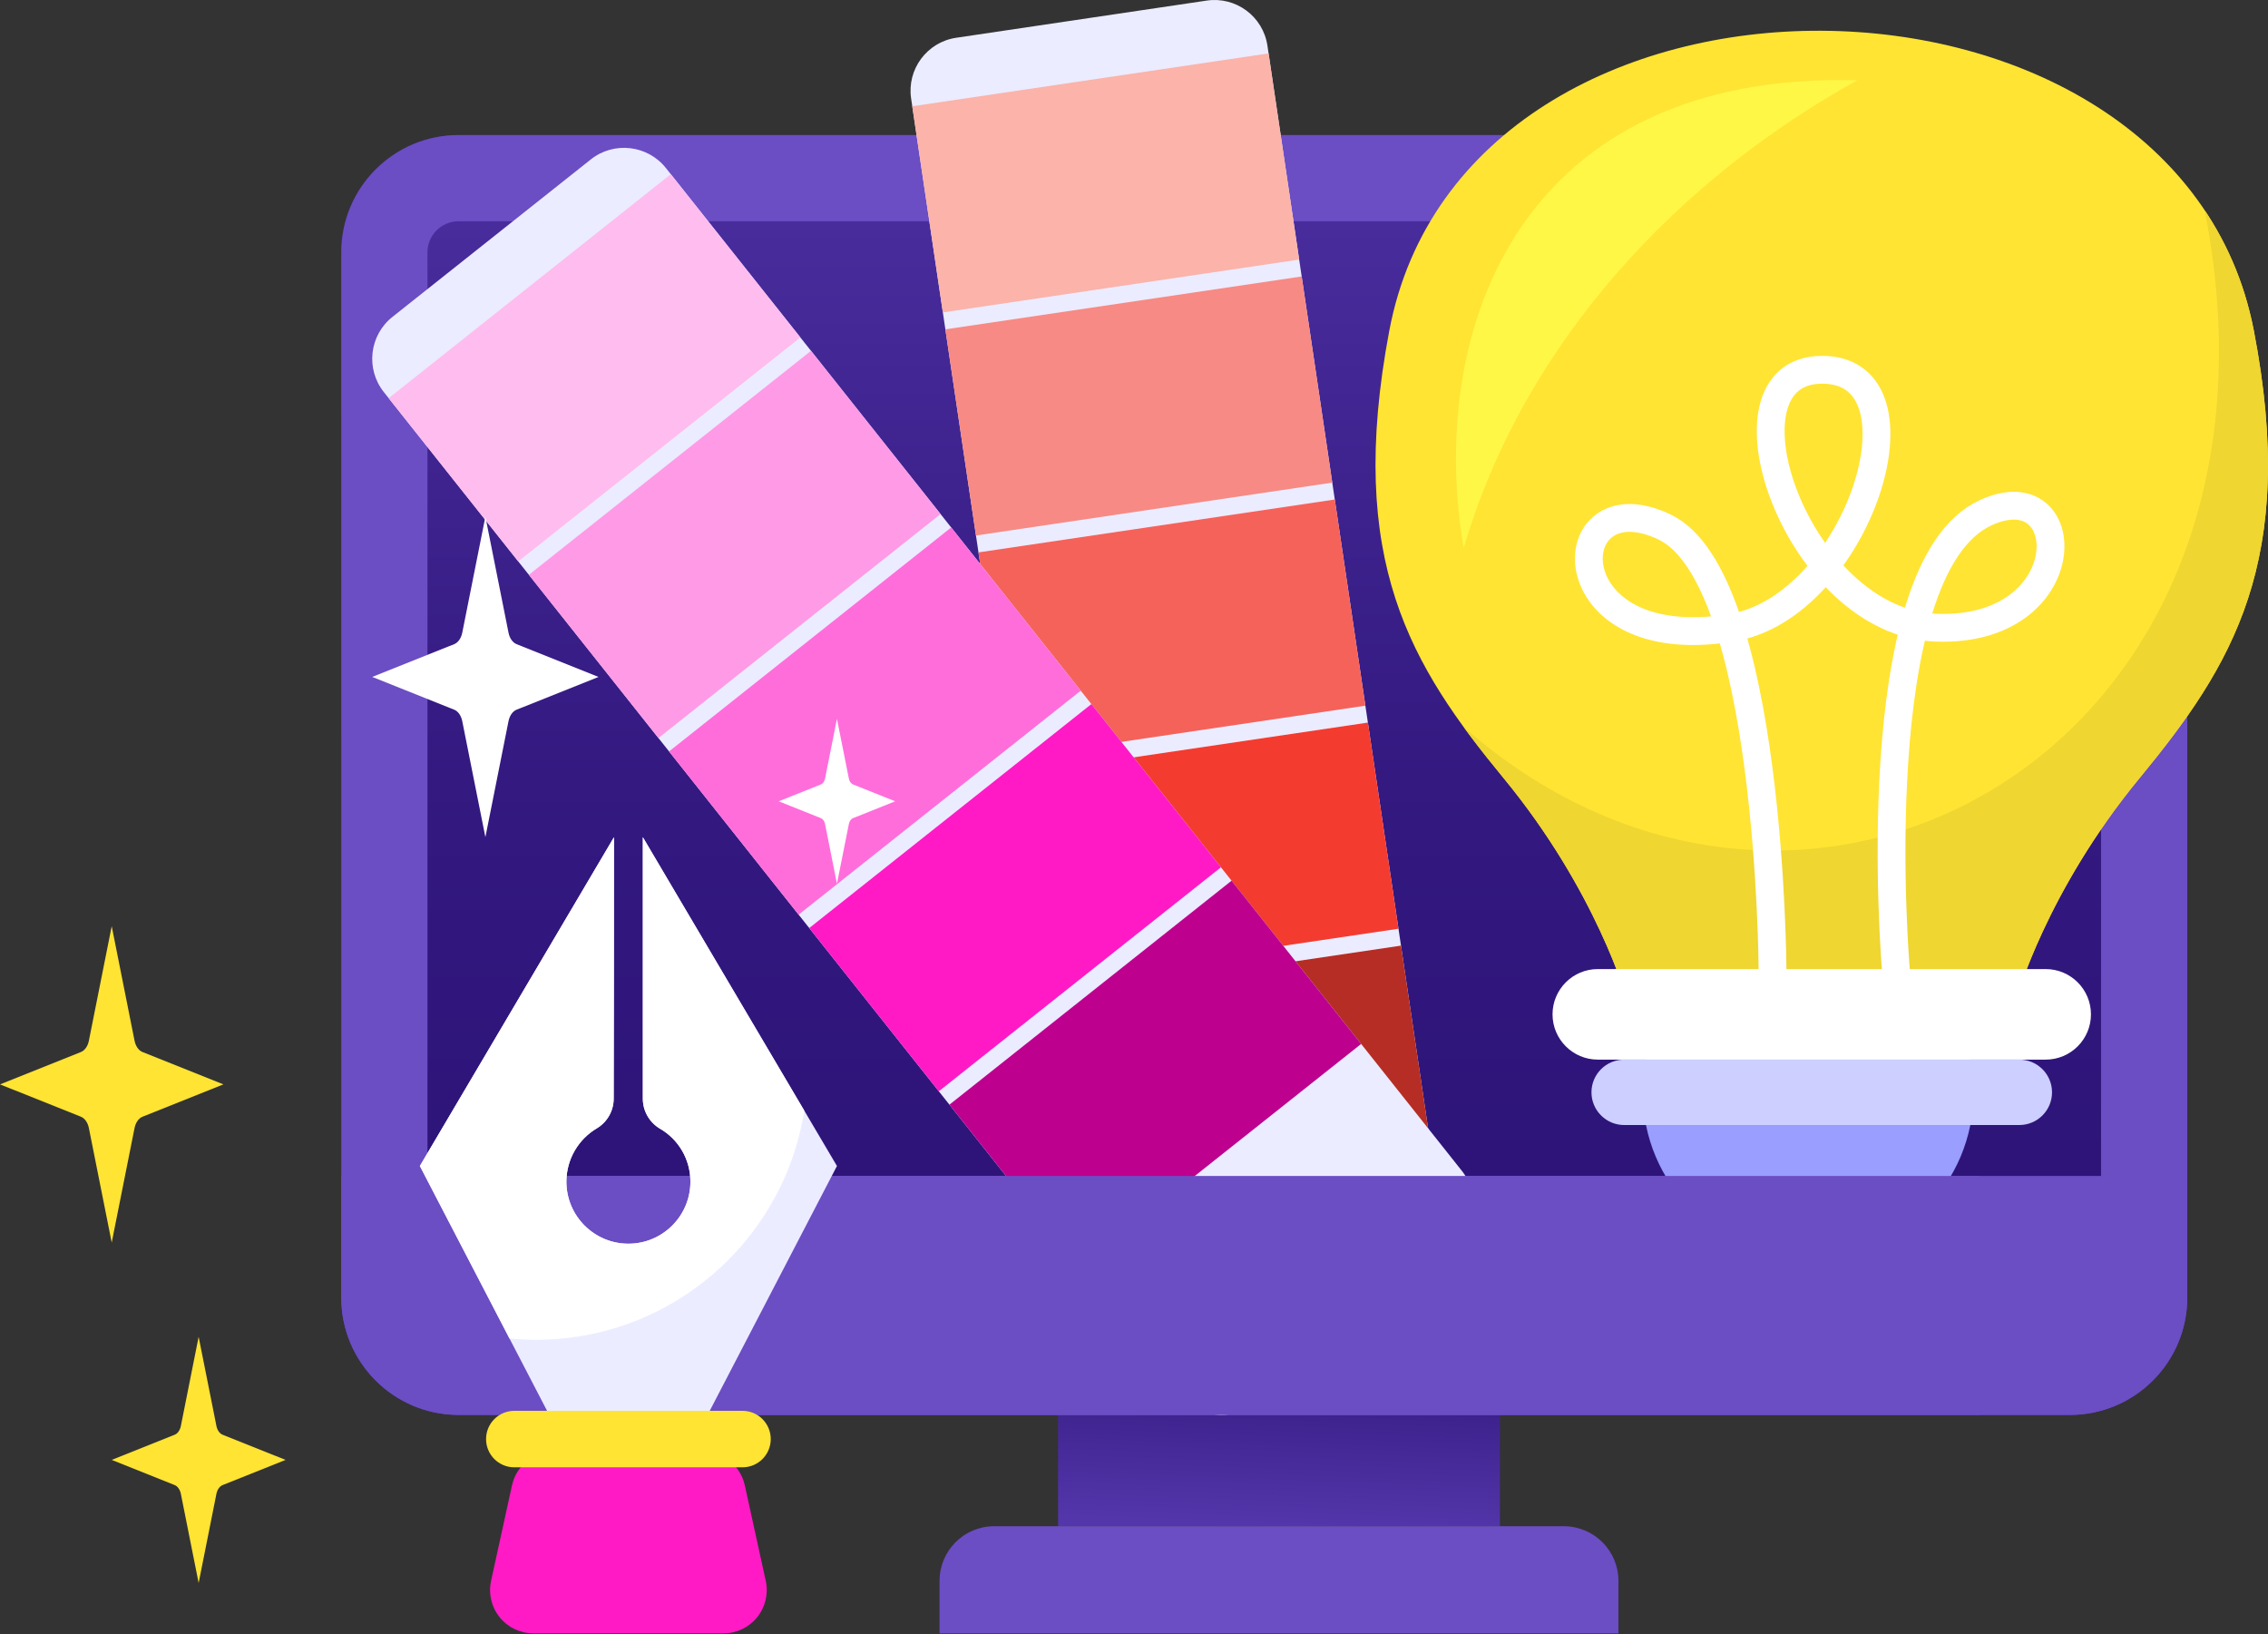 <?xml version="1.0" encoding="UTF-8" standalone="no"?><!DOCTYPE svg PUBLIC "-//W3C//DTD SVG 1.1//EN" "http://www.w3.org/Graphics/SVG/1.1/DTD/svg11.dtd"><svg width="100%" height="100%" viewBox="0 0 2461 1773" version="1.1" xmlns="http://www.w3.org/2000/svg" xmlns:xlink="http://www.w3.org/1999/xlink" xml:space="preserve" xmlns:serif="http://www.serif.com/" style="fill-rule:evenodd;clip-rule:evenodd;stroke-linecap:round;stroke-linejoin:round;stroke-miterlimit:1.5;"><rect x="0" y="0" width="2461" height="1773" fill="#333333" stroke="none"/><g><path d="M121.22,1004.93l24.778,124.271c0.583,2.925 1.686,5.59 3.204,7.739c1.518,2.149 3.4,3.711 5.466,4.537l87.773,35.08l-87.773,35.08c-2.066,0.826 -3.948,2.388 -5.466,4.537c-1.518,2.15 -2.621,4.814 -3.204,7.739l-24.778,124.272l-24.777,-124.272c-0.583,-2.925 -1.686,-5.589 -3.204,-7.739c-1.518,-2.149 -3.4,-3.711 -5.466,-4.537l-87.773,-35.08l87.773,-35.08c2.066,-0.826 3.948,-2.388 5.466,-4.537c1.518,-2.149 2.621,-4.814 3.204,-7.739l24.777,-124.271Z" style="fill:#ffe433;"/><g><g><rect x="1148.1" y="1464.18" width="479.466" height="191.787" style="fill:url(#_Linear1);"/><path d="M1756.16,1715.25c-0,-32.743 -26.543,-59.286 -59.286,-59.286c-138.105,0 -479.98,0 -618.086,0c-32.742,0 -59.285,26.543 -59.285,59.286c-0,28.676 -0,56.977 -0,56.977l736.657,0c-0,0 -0,-28.301 -0,-56.977Z" style="fill:#6b4dc4;"/><path d="M2373.4,273.853c0,-70.271 -57.051,-127.322 -127.322,-127.322l-1748.46,0c-70.271,0 -127.322,57.051 -127.322,127.322l0,1134.03c0,70.271 57.051,127.322 127.322,127.322l1748.46,-0c70.271,-0 127.322,-57.051 127.322,-127.322l0,-1134.03Z" style="fill:url(#_Linear2);"/><clipPath id="_clip3"><path d="M2373.4,273.853c0,-70.271 -57.051,-127.322 -127.322,-127.322l-1748.46,0c-70.271,0 -127.322,57.051 -127.322,127.322l0,1134.03c0,70.271 57.051,127.322 127.322,127.322l1748.46,-0c70.271,-0 127.322,-57.051 127.322,-127.322l0,-1134.03Z"/></clipPath><g clip-path="url(#_clip3)"><rect x="334.778" y="1275.94" width="2088.79" height="259.267" style="fill:#6b4dc4;"/></g><path d="M2373.4,273.853l0,1134.03c0,70.271 -57.051,127.322 -127.322,127.322l-1748.46,-0c-70.271,-0 -127.322,-57.051 -127.322,-127.322l0,-1134.03c0,-70.271 57.051,-127.322 127.322,-127.322l1748.46,0c70.271,0 127.322,57.051 127.322,127.322Zm-93.558,0c-0,-18.635 -15.129,-33.764 -33.764,-33.764l-1748.46,0c-18.635,0 -33.764,15.129 -33.764,33.764l0,1134.03c0,18.634 15.129,33.763 33.764,33.763l1748.46,0c18.635,0 33.764,-15.129 33.764,-33.763l-0,-1134.03Z" style="fill:#6b4dc4;"/><g><path d="M1375.28,49.51c-4.702,-31.676 -34.236,-53.576 -65.912,-48.875l-271.846,40.348c-31.676,4.701 -53.577,34.235 -48.875,65.911l203.92,1373.94c4.701,31.676 34.235,53.576 65.912,48.875l271.846,-40.348c31.676,-4.701 53.576,-34.235 48.875,-65.911l-203.92,-1373.94Z" style="fill:#ebecff;"/><path d="M1376.53,57.935l-386.633,57.384l33.199,223.685l386.633,-57.384l-33.199,-223.685Z" style="fill:#fbb3aa;"/><path d="M1412.45,299.955l-386.633,57.384l33.199,223.685l386.633,-57.384l-33.199,-223.685Z" style="fill:#f78a84;"/><path d="M1448.37,541.975l-386.633,57.384l33.2,223.685l386.633,-57.384l-33.2,-223.685Z" style="fill:#f5625a;"/><path d="M1484.3,783.995l-386.633,57.384l33.199,223.685l386.633,-57.384l-33.199,-223.685Z" style="fill:#f43b30;"/><path d="M1520.21,1026.01l-386.633,57.384l33.2,223.685l386.633,-57.384l-33.2,-223.685Z" style="fill:#b62d25;"/><path d="M1371.99,1358.52c23.009,-3.415 44.463,12.494 47.878,35.503c3.415,23.01 -12.493,44.463 -35.503,47.878c-23.01,3.415 -44.463,-12.493 -47.878,-35.502c-3.415,-23.01 12.493,-44.464 35.503,-47.879Z" style="fill:#0b5587;"/></g><g><path d="M722.606,182.348c-19.91,-25.081 -56.437,-29.28 -81.519,-9.371l-215.252,170.865c-25.081,19.91 -29.28,56.437 -9.371,81.519l863.57,1087.91c19.91,25.082 56.437,29.281 81.519,9.371l215.252,-170.865c25.082,-19.909 29.281,-56.437 9.371,-81.518l-863.57,-1087.91Z" style="fill:#ebecff;"/><path d="M727.901,189.019l-306.141,243.013l140.593,177.117l306.142,-243.012l-140.594,-177.118Z" style="fill:#ffbcee;"/><path d="M880.019,380.654l-306.141,243.013l140.594,177.117l306.141,-243.012l-140.594,-177.118Z" style="fill:#ff9ae6;"/><path d="M1032.14,572.289l-306.142,243.013l140.594,177.117l306.141,-243.012l-140.593,-177.118Z" style="fill:#ff6ddb;"/><path d="M1184.26,763.924l-306.142,243.013l140.594,177.117l306.141,-243.012l-140.593,-177.118Z" style="fill:#ff1ac6;"/><path d="M1336.37,955.559l-306.142,243.013l140.594,177.117l306.141,-243.012l-140.593,-177.118Z" style="fill:#bd008e;"/><path d="M1374.26,1317.63c18.219,-14.463 44.752,-11.412 59.215,6.807c14.462,18.219 11.412,44.753 -6.808,59.215c-18.219,14.463 -44.752,11.412 -59.215,-6.807c-14.462,-18.219 -11.412,-44.753 6.808,-59.215Z" style="fill:#0b5587;"/></g><g><circle cx="1962.03" cy="1185.18" r="179.488" style="fill:#999eff;"/><path d="M2188.17,1083.27l-423.18,0c-0,0 -32.552,-116.492 -133.169,-238.667c-100.616,-122.175 -171.544,-235.701 -124.29,-485.859c82.8,-438.338 855.298,-429.342 938.099,0c48.208,249.975 -23.675,363.684 -124.291,485.859c-100.616,122.175 -133.169,238.667 -133.169,238.667Z" style="fill:#ffe433;"/><clipPath id="_clip4"><path d="M2188.17,1083.27l-423.18,0c-0,0 -32.552,-116.492 -133.169,-238.667c-100.616,-122.175 -171.544,-235.701 -124.29,-485.859c82.8,-438.338 855.298,-429.342 938.099,0c48.208,249.975 -23.675,363.684 -124.291,485.859c-100.616,122.175 -133.169,238.667 -133.169,238.667Z"/></clipPath><g clip-path="url(#_clip4)"><path d="M1588.23,788.867c371.637,326.794 918.625,23.508 804.13,-560.692c-61.669,-314.667 235.917,442.941 235.917,442.941l-767.145,881.783c-0,0 -183.542,-529.077 -272.902,-764.032Z" style="fill:#efd630;"/></g><path d="M2268.89,1100.57c0,-27.111 -22.01,-49.121 -49.121,-49.121l-485.996,0c-27.11,0 -49.121,22.01 -49.121,49.121c0,27.11 22.011,49.121 49.121,49.121l485.996,-0c27.111,-0 49.121,-22.011 49.121,-49.121Z" style="fill:#fff;"/><path d="M2226.65,1185.18c0,-19.583 -15.899,-35.482 -35.482,-35.482l-428.787,-0c-19.584,-0 -35.483,15.899 -35.483,35.482c-0,19.584 15.899,35.483 35.483,35.483l428.787,-0c19.583,-0 35.482,-15.899 35.482,-35.483Z" style="fill:#cccfff;"/><path d="M1588.23,594.798c-40.745,-238.72 62.127,-517.284 427.189,-507.705c-190.354,105.023 -361.023,281.251 -427.189,507.705Z" style="fill:#fff746;"/><path d="M1923.36,1051.45c-0,0 -1.915,-425.023 -117.439,-479.797c-115.525,-54.773 -123.864,142.176 73.349,109.417c136.345,-22.648 219.541,-279.869 97.93,-279.869c-121.612,-0 -28.266,274.632 124.059,279.869c156.83,5.392 152.939,-170.402 53.513,-124.82c-134.595,61.705 -97.603,495.2 -97.603,495.2" style="fill:none;stroke:#fff;stroke-width:30.18px;"/></g><rect x="616.396" y="1275.94" width="1531.78" height="259.267" style="fill:#6b4dc4;"/></g><g><path d="M808.19,1611.61c-4.725,-21.551 -23.813,-36.908 -45.875,-36.908c-44.138,0 -116.726,0 -160.863,0c-22.063,0 -41.151,15.357 -45.876,36.908c-6.384,29.119 -15.401,70.246 -22.712,103.593c-3.046,13.892 0.367,28.416 9.282,39.497c8.915,11.082 22.371,17.526 36.593,17.526c58.44,0 147.849,0 206.288,0c14.223,0 27.679,-6.444 36.593,-17.526c8.915,-11.081 12.329,-25.605 9.283,-39.497c-7.312,-33.347 -16.329,-74.474 -22.713,-103.593Z" style="fill:#ff1ac6;"/><path d="M836.34,1561.41c-0,-16.915 -13.732,-30.647 -30.647,-30.647l-247.62,0c-16.914,0 -30.646,13.732 -30.646,30.647c-0,16.914 13.732,30.646 30.646,30.646l247.62,-0c16.915,-0 30.647,-13.732 30.647,-30.646Z" style="fill:#ffe433;"/><path d="M697.532,908.331l210.643,356.773l-138.057,265.663l-176.47,0l-138.057,-265.663l210.629,-356.749c-0.026,89.676 -0.102,227.806 -0.318,283.652c-0,13.161 -6.889,25.362 -18.158,32.161c-19.828,11.709 -33.14,33.299 -33.14,57.974c0,37.132 30.147,67.279 67.279,67.279c37.132,-0 67.279,-30.147 67.279,-67.279c-0,-24.675 -13.312,-46.265 -33.306,-57.698c-11.368,-6.856 -18.319,-19.161 -18.324,-32.437l0,-283.676Z" style="fill:#ebecff;"/><clipPath id="_clip5"><path d="M697.532,908.331l210.643,356.773l-138.057,265.663l-176.47,0l-138.057,-265.663l210.629,-356.749c-0.026,89.676 -0.102,227.806 -0.318,283.652c-0,13.161 -6.889,25.362 -18.158,32.161c-19.828,11.709 -33.14,33.299 -33.14,57.974c0,37.132 30.147,67.279 67.279,67.279c37.132,-0 67.279,-30.147 67.279,-67.279c-0,-24.675 -13.312,-46.265 -33.306,-57.698c-11.368,-6.856 -18.319,-19.161 -18.324,-32.437l0,-283.676Z"/></clipPath><g clip-path="url(#_clip5)"><circle cx="581.519" cy="1158.92" r="294.79" style="fill:#fff;"/></g></g><path d="M526.691,560.618l25.099,125.886c0.59,2.963 1.708,5.662 3.246,7.839c1.537,2.177 3.444,3.76 5.537,4.596l88.913,35.536l-88.913,35.536c-2.093,0.836 -4,2.418 -5.537,4.596c-1.538,2.177 -2.656,4.876 -3.246,7.839l-25.099,125.885l-25.099,-125.885c-0.591,-2.963 -1.709,-5.662 -3.246,-7.839c-1.538,-2.178 -3.445,-3.76 -5.537,-4.596l-88.913,-35.536l88.913,-35.536c2.092,-0.836 3.999,-2.419 5.537,-4.596c1.537,-2.177 2.655,-4.876 3.246,-7.839l25.099,-125.886Z" style="fill:#fff;"/><path d="M908.175,779.947l12.916,64.779c0.304,1.524 0.879,2.913 1.67,4.033c0.792,1.121 1.772,1.935 2.849,2.365l45.753,18.286l-45.753,18.287c-1.077,0.43 -2.057,1.244 -2.849,2.365c-0.791,1.12 -1.366,2.509 -1.67,4.033l-12.916,64.779l-12.915,-64.779c-0.304,-1.524 -0.879,-2.913 -1.67,-4.033c-0.792,-1.121 -1.773,-1.935 -2.85,-2.365l-45.752,-18.287l45.752,-18.286c1.077,-0.43 2.058,-1.244 2.85,-2.365c0.791,-1.12 1.366,-2.509 1.67,-4.033l12.915,-64.779Z" style="fill:#fff;"/></g><path d="M215.544,1450.46l19.279,96.697c0.454,2.276 1.313,4.349 2.494,6.022c1.181,1.672 2.646,2.888 4.253,3.53l68.298,27.297l-68.298,27.296c-1.607,0.642 -3.072,1.858 -4.253,3.53c-1.181,1.673 -2.04,3.746 -2.494,6.022l-19.279,96.698l-19.279,-96.698c-0.454,-2.276 -1.313,-4.349 -2.494,-6.022c-1.181,-1.672 -2.645,-2.888 -4.253,-3.53l-68.298,-27.296l68.298,-27.297c1.608,-0.642 3.072,-1.858 4.253,-3.53c1.181,-1.673 2.04,-3.746 2.494,-6.022l19.279,-96.697Z" style="fill:#ffe433;"/></g><defs><linearGradient id="_Linear1" x1="0" y1="0" x2="1" y2="0" gradientUnits="userSpaceOnUse" gradientTransform="matrix(-9.512,250.388,-250.388,-9.512,1426.53,1405.57)"><stop offset="0" style="stop-color:#280f71;stop-opacity:1"/><stop offset="1" style="stop-color:#5336aa;stop-opacity:1"/></linearGradient><linearGradient id="_Linear2" x1="0" y1="0" x2="1" y2="0" gradientUnits="userSpaceOnUse" gradientTransform="matrix(1.09086e-13,1781.5,-1781.5,1.09086e-13,1886.28,-67.408)"><stop offset="0" style="stop-color:#5336aa;stop-opacity:1"/><stop offset="0.51" style="stop-color:#331980;stop-opacity:1"/><stop offset="1" style="stop-color:#280f71;stop-opacity:1"/></linearGradient></defs></svg>